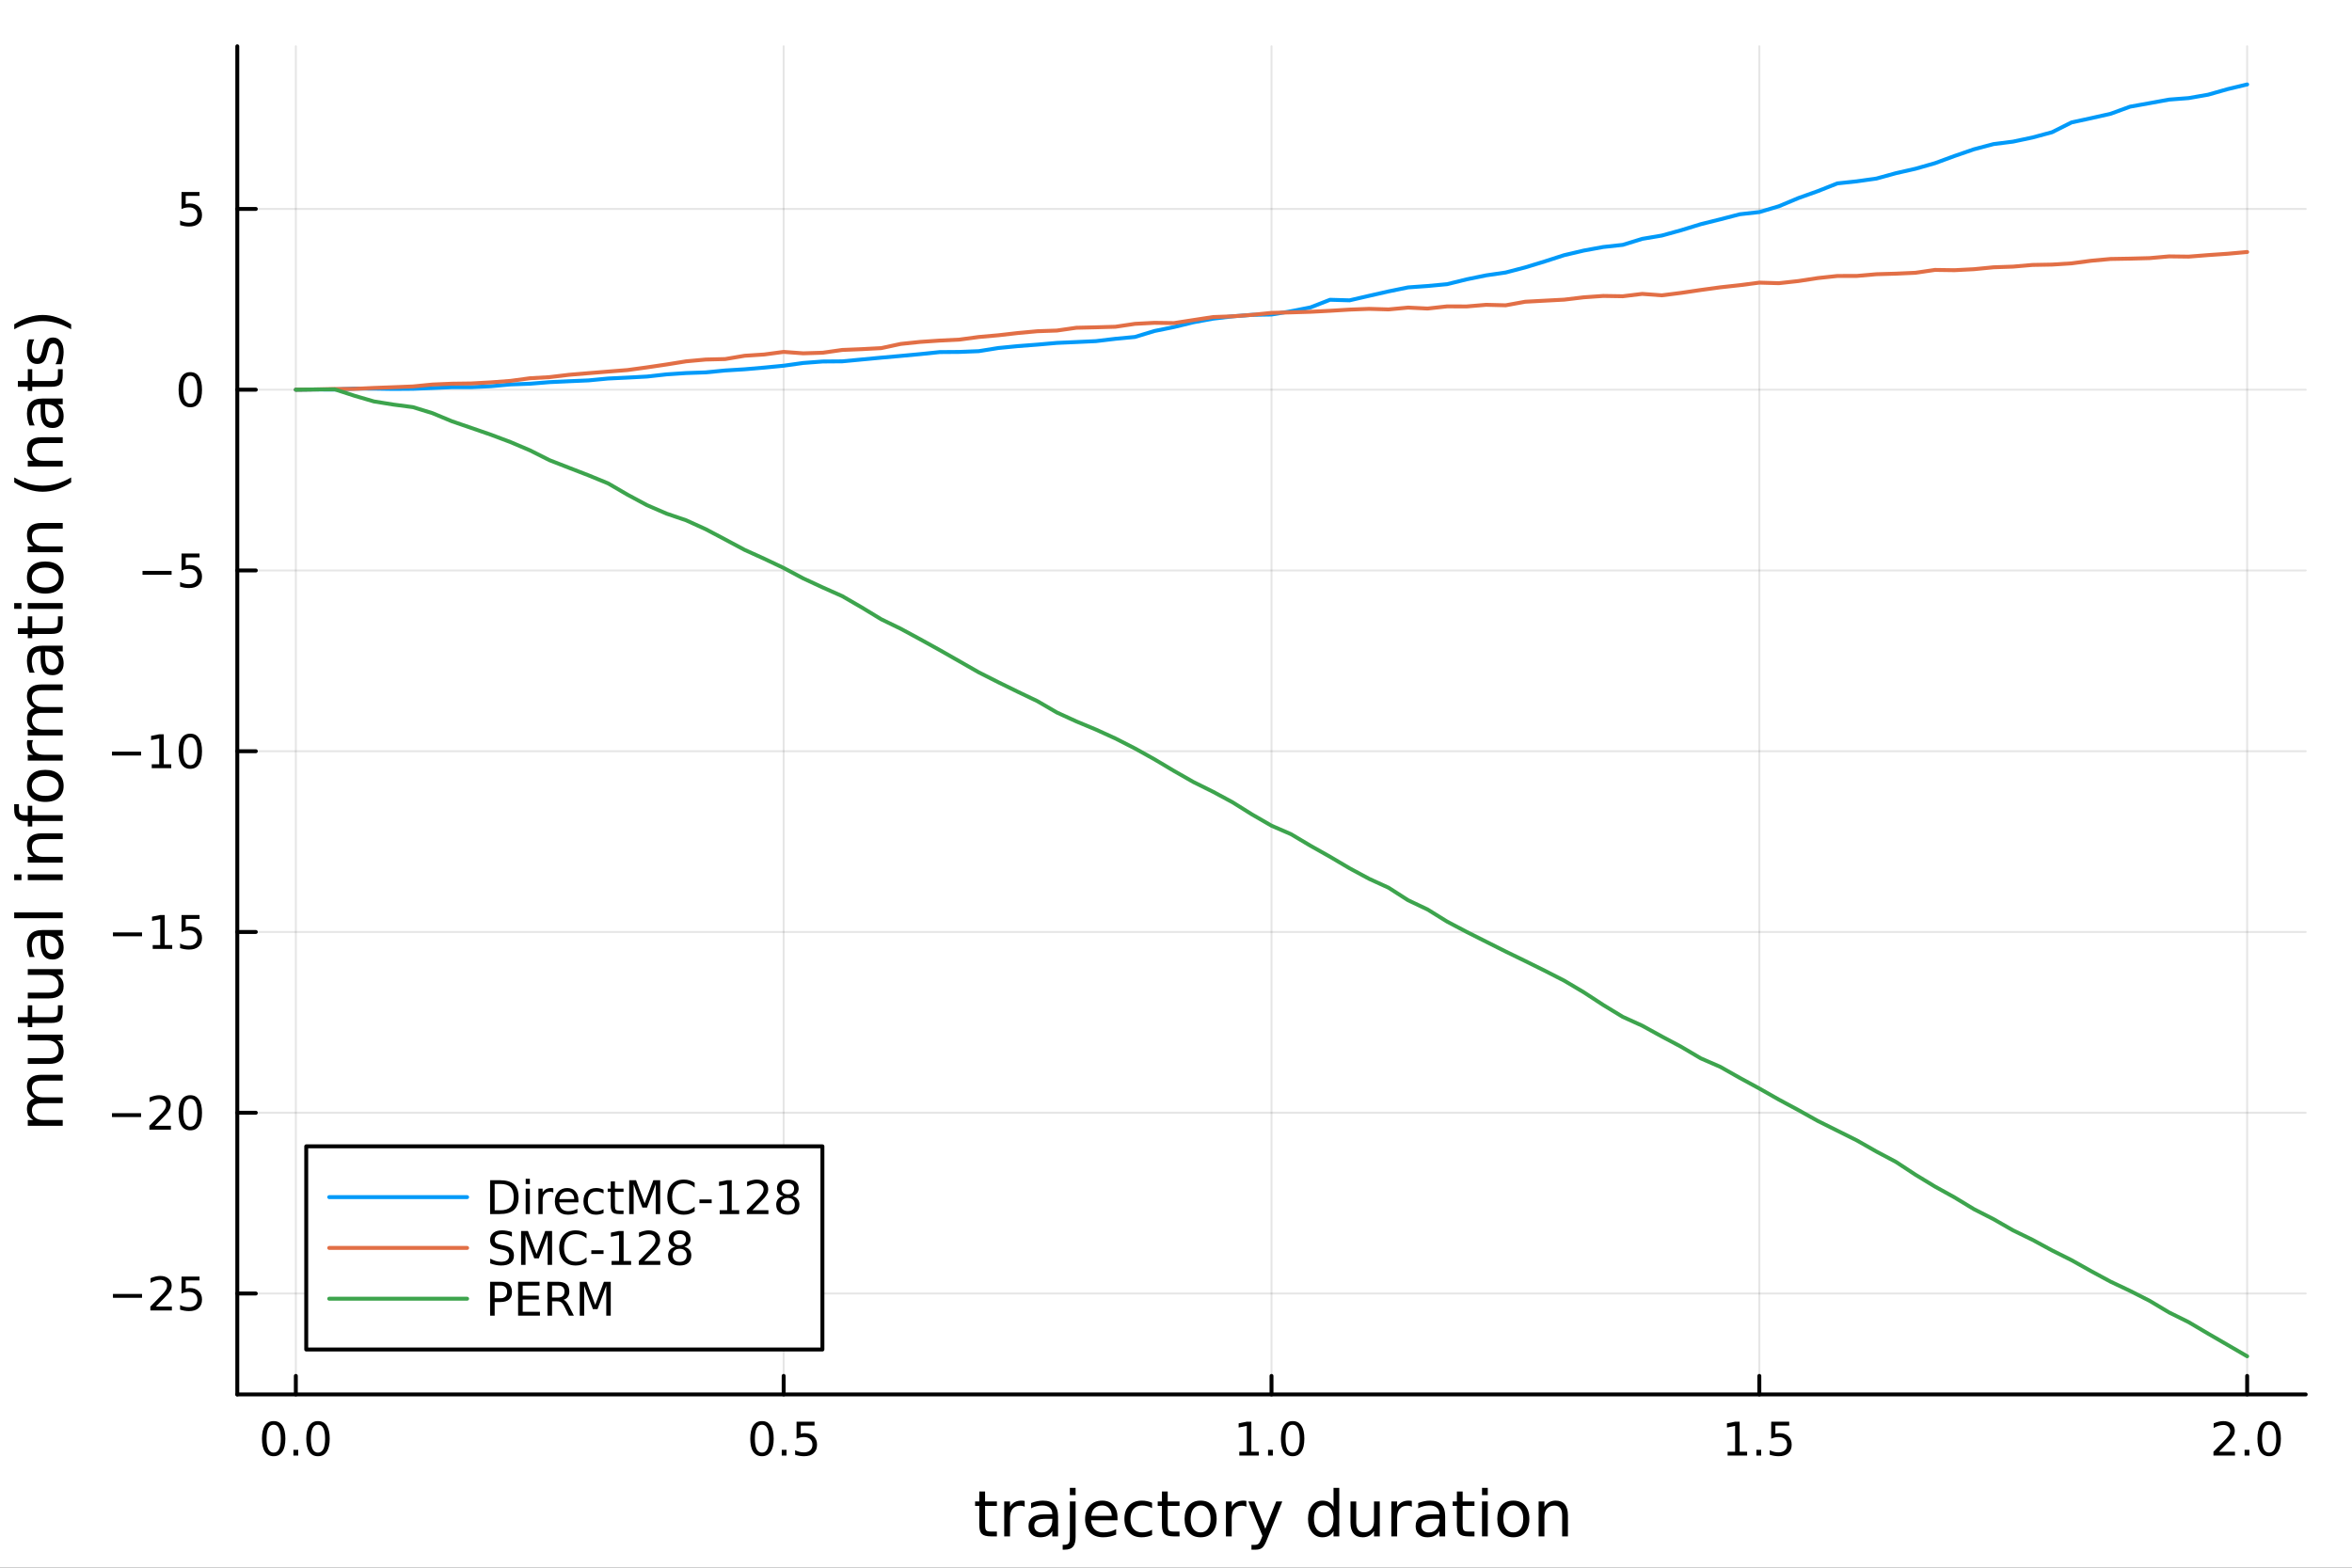 <?xml version="1.0" encoding="utf-8"?>
<svg xmlns="http://www.w3.org/2000/svg" xmlns:xlink="http://www.w3.org/1999/xlink" width="600" height="400" viewBox="0 0 2400 1600">
<rect x="0" y="0" width="2400" height="1600" fill="#333333" stroke="none"/>
<defs>
  <clipPath id="clip120">
    <rect x="0" y="0" width="2400" height="1600"/>
  </clipPath>
</defs>
<path clip-path="url(#clip120)" d="M0 1600 L2400 1600 L2400 0 L0 0  Z" fill="#ffffff" fill-rule="evenodd" fill-opacity="1"/>
<defs>
  <clipPath id="clip121">
    <rect x="480" y="0" width="1681" height="1600"/>
  </clipPath>
</defs>
<path clip-path="url(#clip120)" d="M242.135 1423.18 L2352.76 1423.18 L2352.76 47.244 L242.135 47.244  Z" fill="#ffffff" fill-rule="evenodd" fill-opacity="1"/>
<defs>
  <clipPath id="clip122">
    <rect x="242" y="47" width="2112" height="1377"/>
  </clipPath>
</defs>
<polyline clip-path="url(#clip122)" style="stroke:#000000; stroke-linecap:round; stroke-linejoin:round; stroke-width:2; stroke-opacity:0.1; fill:none" points="301.869,1423.18 301.869,47.244 "/>
<polyline clip-path="url(#clip122)" style="stroke:#000000; stroke-linecap:round; stroke-linejoin:round; stroke-width:2; stroke-opacity:0.1; fill:none" points="799.657,1423.18 799.657,47.244 "/>
<polyline clip-path="url(#clip122)" style="stroke:#000000; stroke-linecap:round; stroke-linejoin:round; stroke-width:2; stroke-opacity:0.1; fill:none" points="1297.45,1423.18 1297.45,47.244 "/>
<polyline clip-path="url(#clip122)" style="stroke:#000000; stroke-linecap:round; stroke-linejoin:round; stroke-width:2; stroke-opacity:0.1; fill:none" points="1795.23,1423.18 1795.23,47.244 "/>
<polyline clip-path="url(#clip122)" style="stroke:#000000; stroke-linecap:round; stroke-linejoin:round; stroke-width:2; stroke-opacity:0.1; fill:none" points="2293.02,1423.18 2293.02,47.244 "/>
<polyline clip-path="url(#clip120)" style="stroke:#000000; stroke-linecap:round; stroke-linejoin:round; stroke-width:4; stroke-opacity:1; fill:none" points="242.135,1423.18 2352.76,1423.18 "/>
<polyline clip-path="url(#clip120)" style="stroke:#000000; stroke-linecap:round; stroke-linejoin:round; stroke-width:4; stroke-opacity:1; fill:none" points="301.869,1423.18 301.869,1404.28 "/>
<polyline clip-path="url(#clip120)" style="stroke:#000000; stroke-linecap:round; stroke-linejoin:round; stroke-width:4; stroke-opacity:1; fill:none" points="799.657,1423.18 799.657,1404.28 "/>
<polyline clip-path="url(#clip120)" style="stroke:#000000; stroke-linecap:round; stroke-linejoin:round; stroke-width:4; stroke-opacity:1; fill:none" points="1297.45,1423.18 1297.45,1404.28 "/>
<polyline clip-path="url(#clip120)" style="stroke:#000000; stroke-linecap:round; stroke-linejoin:round; stroke-width:4; stroke-opacity:1; fill:none" points="1795.23,1423.18 1795.23,1404.28 "/>
<polyline clip-path="url(#clip120)" style="stroke:#000000; stroke-linecap:round; stroke-linejoin:round; stroke-width:4; stroke-opacity:1; fill:none" points="2293.02,1423.18 2293.02,1404.28 "/>
<path clip-path="url(#clip120)" d="M279.254 1454.1 Q275.643 1454.1 273.814 1457.66 Q272.008 1461.2 272.008 1468.33 Q272.008 1475.44 273.814 1479.01 Q275.643 1482.55 279.254 1482.55 Q282.888 1482.55 284.693 1479.01 Q286.522 1475.44 286.522 1468.33 Q286.522 1461.2 284.693 1457.66 Q282.888 1454.1 279.254 1454.1 M279.254 1450.39 Q285.064 1450.39 288.119 1455 Q291.198 1459.58 291.198 1468.33 Q291.198 1477.06 288.119 1481.67 Q285.064 1486.25 279.254 1486.25 Q273.443 1486.25 270.365 1481.67 Q267.309 1477.06 267.309 1468.33 Q267.309 1459.58 270.365 1455 Q273.443 1450.39 279.254 1450.39 Z" fill="#000000" fill-rule="nonzero" fill-opacity="1" /><path clip-path="url(#clip120)" d="M299.416 1479.7 L304.3 1479.7 L304.3 1485.58 L299.416 1485.58 L299.416 1479.7 Z" fill="#000000" fill-rule="nonzero" fill-opacity="1" /><path clip-path="url(#clip120)" d="M324.485 1454.1 Q320.874 1454.1 319.045 1457.66 Q317.24 1461.2 317.24 1468.33 Q317.24 1475.44 319.045 1479.01 Q320.874 1482.55 324.485 1482.55 Q328.119 1482.55 329.925 1479.01 Q331.753 1475.44 331.753 1468.33 Q331.753 1461.2 329.925 1457.66 Q328.119 1454.1 324.485 1454.1 M324.485 1450.39 Q330.295 1450.39 333.351 1455 Q336.429 1459.58 336.429 1468.33 Q336.429 1477.06 333.351 1481.67 Q330.295 1486.25 324.485 1486.25 Q318.675 1486.25 315.596 1481.67 Q312.54 1477.06 312.54 1468.33 Q312.54 1459.58 315.596 1455 Q318.675 1450.39 324.485 1450.39 Z" fill="#000000" fill-rule="nonzero" fill-opacity="1" /><path clip-path="url(#clip120)" d="M777.539 1454.1 Q773.928 1454.1 772.1 1457.66 Q770.294 1461.2 770.294 1468.33 Q770.294 1475.44 772.1 1479.01 Q773.928 1482.55 777.539 1482.55 Q781.174 1482.55 782.979 1479.01 Q784.808 1475.44 784.808 1468.33 Q784.808 1461.2 782.979 1457.66 Q781.174 1454.1 777.539 1454.1 M777.539 1450.39 Q783.349 1450.39 786.405 1455 Q789.484 1459.58 789.484 1468.33 Q789.484 1477.06 786.405 1481.67 Q783.349 1486.25 777.539 1486.25 Q771.729 1486.25 768.65 1481.67 Q765.595 1477.06 765.595 1468.33 Q765.595 1459.58 768.65 1455 Q771.729 1450.39 777.539 1450.39 Z" fill="#000000" fill-rule="nonzero" fill-opacity="1" /><path clip-path="url(#clip120)" d="M797.701 1479.7 L802.585 1479.7 L802.585 1485.58 L797.701 1485.58 L797.701 1479.7 Z" fill="#000000" fill-rule="nonzero" fill-opacity="1" /><path clip-path="url(#clip120)" d="M812.817 1451.02 L831.173 1451.02 L831.173 1454.96 L817.099 1454.96 L817.099 1463.43 Q818.118 1463.08 819.136 1462.92 Q820.155 1462.73 821.173 1462.73 Q826.96 1462.73 830.34 1465.9 Q833.72 1469.08 833.72 1474.49 Q833.72 1480.07 830.247 1483.17 Q826.775 1486.25 820.456 1486.25 Q818.28 1486.25 816.011 1485.88 Q813.766 1485.51 811.359 1484.77 L811.359 1480.07 Q813.442 1481.2 815.664 1481.76 Q817.886 1482.32 820.363 1482.32 Q824.368 1482.32 826.706 1480.21 Q829.044 1478.1 829.044 1474.49 Q829.044 1470.88 826.706 1468.77 Q824.368 1466.67 820.363 1466.67 Q818.488 1466.67 816.613 1467.08 Q814.761 1467.5 812.817 1468.38 L812.817 1451.02 Z" fill="#000000" fill-rule="nonzero" fill-opacity="1" /><path clip-path="url(#clip120)" d="M1264.6 1481.64 L1272.24 1481.64 L1272.24 1455.28 L1263.93 1456.95 L1263.93 1452.69 L1272.19 1451.02 L1276.87 1451.02 L1276.87 1481.64 L1284.51 1481.64 L1284.51 1485.58 L1264.6 1485.58 L1264.6 1481.64 Z" fill="#000000" fill-rule="nonzero" fill-opacity="1" /><path clip-path="url(#clip120)" d="M1293.95 1479.7 L1298.83 1479.7 L1298.83 1485.58 L1293.95 1485.58 L1293.95 1479.7 Z" fill="#000000" fill-rule="nonzero" fill-opacity="1" /><path clip-path="url(#clip120)" d="M1319.02 1454.1 Q1315.41 1454.1 1313.58 1457.66 Q1311.77 1461.2 1311.77 1468.33 Q1311.77 1475.44 1313.58 1479.01 Q1315.41 1482.55 1319.02 1482.55 Q1322.65 1482.55 1324.46 1479.01 Q1326.29 1475.44 1326.29 1468.33 Q1326.29 1461.2 1324.46 1457.66 Q1322.65 1454.1 1319.02 1454.1 M1319.02 1450.39 Q1324.83 1450.39 1327.88 1455 Q1330.96 1459.58 1330.96 1468.33 Q1330.96 1477.06 1327.88 1481.67 Q1324.83 1486.25 1319.02 1486.25 Q1313.21 1486.25 1310.13 1481.67 Q1307.07 1477.06 1307.07 1468.33 Q1307.07 1459.58 1310.13 1455 Q1313.21 1450.39 1319.02 1450.39 Z" fill="#000000" fill-rule="nonzero" fill-opacity="1" /><path clip-path="url(#clip120)" d="M1762.88 1481.64 L1770.52 1481.64 L1770.52 1455.28 L1762.21 1456.95 L1762.21 1452.69 L1770.48 1451.02 L1775.15 1451.02 L1775.15 1481.64 L1782.79 1481.64 L1782.79 1485.58 L1762.88 1485.58 L1762.88 1481.64 Z" fill="#000000" fill-rule="nonzero" fill-opacity="1" /><path clip-path="url(#clip120)" d="M1792.24 1479.7 L1797.12 1479.7 L1797.12 1485.58 L1792.24 1485.58 L1792.24 1479.7 Z" fill="#000000" fill-rule="nonzero" fill-opacity="1" /><path clip-path="url(#clip120)" d="M1807.35 1451.02 L1825.71 1451.02 L1825.71 1454.96 L1811.63 1454.96 L1811.63 1463.43 Q1812.65 1463.08 1813.67 1462.92 Q1814.69 1462.73 1815.71 1462.73 Q1821.49 1462.73 1824.87 1465.9 Q1828.25 1469.08 1828.25 1474.49 Q1828.25 1480.07 1824.78 1483.17 Q1821.31 1486.25 1814.99 1486.25 Q1812.81 1486.25 1810.55 1485.88 Q1808.3 1485.51 1805.89 1484.77 L1805.89 1480.07 Q1807.98 1481.2 1810.2 1481.76 Q1812.42 1482.32 1814.9 1482.32 Q1818.9 1482.32 1821.24 1480.21 Q1823.58 1478.1 1823.58 1474.49 Q1823.58 1470.88 1821.24 1468.77 Q1818.9 1466.67 1814.9 1466.67 Q1813.02 1466.67 1811.15 1467.08 Q1809.3 1467.5 1807.35 1468.38 L1807.35 1451.02 Z" fill="#000000" fill-rule="nonzero" fill-opacity="1" /><path clip-path="url(#clip120)" d="M2264.26 1481.64 L2280.58 1481.64 L2280.58 1485.58 L2258.63 1485.58 L2258.63 1481.64 Q2261.3 1478.89 2265.88 1474.26 Q2270.49 1469.61 2271.67 1468.27 Q2273.91 1465.74 2274.79 1464.01 Q2275.7 1462.25 2275.7 1460.56 Q2275.7 1457.8 2273.75 1456.07 Q2271.83 1454.33 2268.73 1454.33 Q2266.53 1454.33 2264.07 1455.09 Q2261.64 1455.86 2258.87 1457.41 L2258.87 1452.69 Q2261.69 1451.55 2264.14 1450.97 Q2266.6 1450.39 2268.63 1450.39 Q2274.01 1450.39 2277.2 1453.08 Q2280.39 1455.77 2280.39 1460.26 Q2280.39 1462.39 2279.58 1464.31 Q2278.8 1466.2 2276.69 1468.8 Q2276.11 1469.47 2273.01 1472.69 Q2269.91 1475.88 2264.26 1481.64 Z" fill="#000000" fill-rule="nonzero" fill-opacity="1" /><path clip-path="url(#clip120)" d="M2290.39 1479.7 L2295.28 1479.7 L2295.28 1485.58 L2290.39 1485.58 L2290.39 1479.7 Z" fill="#000000" fill-rule="nonzero" fill-opacity="1" /><path clip-path="url(#clip120)" d="M2315.46 1454.1 Q2311.85 1454.1 2310.02 1457.66 Q2308.22 1461.2 2308.22 1468.33 Q2308.22 1475.44 2310.02 1479.01 Q2311.85 1482.55 2315.46 1482.55 Q2319.1 1482.55 2320.9 1479.01 Q2322.73 1475.44 2322.73 1468.33 Q2322.73 1461.2 2320.9 1457.66 Q2319.1 1454.1 2315.46 1454.1 M2315.46 1450.39 Q2321.27 1450.39 2324.33 1455 Q2327.41 1459.58 2327.41 1468.33 Q2327.41 1477.06 2324.33 1481.67 Q2321.27 1486.25 2315.46 1486.25 Q2309.65 1486.25 2306.57 1481.67 Q2303.52 1477.06 2303.52 1468.33 Q2303.52 1459.58 2306.57 1455 Q2309.65 1450.39 2315.46 1450.39 Z" fill="#000000" fill-rule="nonzero" fill-opacity="1" /><path clip-path="url(#clip120)" d="M1005.18 1522.27 L1005.18 1532.4 L1017.24 1532.4 L1017.24 1536.95 L1005.18 1536.95 L1005.18 1556.3 Q1005.18 1560.66 1006.36 1561.9 Q1007.57 1563.14 1011.23 1563.14 L1017.24 1563.14 L1017.24 1568.04 L1011.23 1568.04 Q1004.45 1568.04 1001.87 1565.53 Q999.292 1562.98 999.292 1556.3 L999.292 1536.95 L994.995 1536.95 L994.995 1532.4 L999.292 1532.4 L999.292 1522.27 L1005.18 1522.27 Z" fill="#000000" fill-rule="nonzero" fill-opacity="1" /><path clip-path="url(#clip120)" d="M1045.6 1537.87 Q1044.62 1537.3 1043.44 1537.04 Q1042.29 1536.76 1040.89 1536.76 Q1035.93 1536.76 1033.25 1540 Q1030.61 1543.22 1030.61 1549.27 L1030.61 1568.04 L1024.72 1568.04 L1024.72 1532.4 L1030.61 1532.4 L1030.61 1537.93 Q1032.46 1534.69 1035.42 1533.13 Q1038.38 1531.54 1042.61 1531.54 Q1043.21 1531.54 1043.95 1531.63 Q1044.68 1531.7 1045.57 1531.85 L1045.6 1537.87 Z" fill="#000000" fill-rule="nonzero" fill-opacity="1" /><path clip-path="url(#clip120)" d="M1067.95 1550.12 Q1060.85 1550.12 1058.11 1551.75 Q1055.37 1553.37 1055.37 1557.29 Q1055.37 1560.4 1057.41 1562.25 Q1059.48 1564.07 1063.01 1564.07 Q1067.88 1564.07 1070.81 1560.63 Q1073.77 1557.16 1073.77 1551.43 L1073.77 1550.12 L1067.95 1550.12 M1079.63 1547.71 L1079.63 1568.04 L1073.77 1568.04 L1073.77 1562.63 Q1071.77 1565.88 1068.77 1567.44 Q1065.78 1568.97 1061.45 1568.97 Q1055.98 1568.97 1052.73 1565.91 Q1049.52 1562.82 1049.52 1557.67 Q1049.52 1551.65 1053.53 1548.6 Q1057.57 1545.54 1065.56 1545.54 L1073.77 1545.54 L1073.77 1544.97 Q1073.77 1540.93 1071.1 1538.73 Q1068.45 1536.5 1063.65 1536.5 Q1060.59 1536.5 1057.7 1537.23 Q1054.8 1537.97 1052.13 1539.43 L1052.13 1534.02 Q1055.34 1532.78 1058.37 1532.17 Q1061.39 1531.54 1064.25 1531.54 Q1071.99 1531.54 1075.81 1535.55 Q1079.63 1539.56 1079.63 1547.71 Z" fill="#000000" fill-rule="nonzero" fill-opacity="1" /><path clip-path="url(#clip120)" d="M1091.69 1532.4 L1097.55 1532.4 L1097.55 1568.68 Q1097.55 1575.49 1094.94 1578.55 Q1092.36 1581.6 1086.6 1581.6 L1084.37 1581.6 L1084.37 1576.64 L1085.93 1576.64 Q1089.27 1576.64 1090.48 1575.08 Q1091.69 1573.55 1091.69 1568.68 L1091.69 1532.4 M1091.69 1518.52 L1097.55 1518.52 L1097.55 1525.93 L1091.69 1525.93 L1091.69 1518.52 Z" fill="#000000" fill-rule="nonzero" fill-opacity="1" /><path clip-path="url(#clip120)" d="M1140.29 1548.76 L1140.29 1551.62 L1113.36 1551.62 Q1113.75 1557.67 1116.99 1560.85 Q1120.27 1564 1126.1 1564 Q1129.47 1564 1132.62 1563.17 Q1135.8 1562.35 1138.92 1560.69 L1138.92 1566.23 Q1135.77 1567.57 1132.46 1568.27 Q1129.15 1568.97 1125.75 1568.97 Q1117.22 1568.97 1112.22 1564 Q1107.25 1559.04 1107.25 1550.57 Q1107.25 1541.82 1111.96 1536.69 Q1116.71 1531.54 1124.73 1531.54 Q1131.92 1531.54 1136.09 1536.18 Q1140.29 1540.8 1140.29 1548.76 M1134.44 1547.04 Q1134.37 1542.23 1131.73 1539.37 Q1129.12 1536.5 1124.79 1536.5 Q1119.89 1536.5 1116.93 1539.27 Q1114 1542.04 1113.56 1547.07 L1134.44 1547.04 Z" fill="#000000" fill-rule="nonzero" fill-opacity="1" /><path clip-path="url(#clip120)" d="M1175.56 1533.76 L1175.56 1539.24 Q1173.08 1537.87 1170.56 1537.2 Q1168.08 1536.5 1165.53 1536.5 Q1159.83 1536.5 1156.68 1540.13 Q1153.53 1543.73 1153.53 1550.25 Q1153.53 1556.78 1156.68 1560.4 Q1159.83 1564 1165.53 1564 Q1168.08 1564 1170.56 1563.33 Q1173.08 1562.63 1175.56 1561.26 L1175.56 1566.68 Q1173.11 1567.82 1170.47 1568.39 Q1167.86 1568.97 1164.9 1568.97 Q1156.84 1568.97 1152.1 1563.91 Q1147.36 1558.85 1147.36 1550.25 Q1147.36 1541.53 1152.13 1536.53 Q1156.94 1531.54 1165.28 1531.54 Q1167.98 1531.54 1170.56 1532.11 Q1173.14 1532.65 1175.56 1533.76 Z" fill="#000000" fill-rule="nonzero" fill-opacity="1" /><path clip-path="url(#clip120)" d="M1191.54 1522.27 L1191.54 1532.4 L1203.6 1532.4 L1203.6 1536.95 L1191.54 1536.95 L1191.54 1556.3 Q1191.54 1560.66 1192.71 1561.9 Q1193.92 1563.14 1197.58 1563.14 L1203.6 1563.14 L1203.6 1568.04 L1197.58 1568.04 Q1190.8 1568.04 1188.23 1565.53 Q1185.65 1562.98 1185.65 1556.3 L1185.65 1536.95 L1181.35 1536.95 L1181.35 1532.4 L1185.65 1532.4 L1185.65 1522.27 L1191.54 1522.27 Z" fill="#000000" fill-rule="nonzero" fill-opacity="1" /><path clip-path="url(#clip120)" d="M1225.11 1536.5 Q1220.4 1536.5 1217.67 1540.19 Q1214.93 1543.85 1214.93 1550.25 Q1214.93 1556.65 1217.64 1560.34 Q1220.37 1564 1225.11 1564 Q1229.79 1564 1232.53 1560.31 Q1235.27 1556.62 1235.27 1550.25 Q1235.27 1543.92 1232.53 1540.23 Q1229.79 1536.5 1225.11 1536.5 M1225.11 1531.54 Q1232.75 1531.54 1237.11 1536.5 Q1241.47 1541.47 1241.47 1550.25 Q1241.47 1559 1237.11 1564 Q1232.75 1568.97 1225.11 1568.97 Q1217.44 1568.97 1213.08 1564 Q1208.76 1559 1208.76 1550.25 Q1208.76 1541.47 1213.08 1536.5 Q1217.44 1531.54 1225.11 1531.54 Z" fill="#000000" fill-rule="nonzero" fill-opacity="1" /><path clip-path="url(#clip120)" d="M1271.84 1537.87 Q1270.85 1537.3 1269.67 1537.04 Q1268.53 1536.76 1267.13 1536.76 Q1262.16 1536.76 1259.49 1540 Q1256.85 1543.22 1256.85 1549.27 L1256.85 1568.04 L1250.96 1568.04 L1250.96 1532.4 L1256.85 1532.4 L1256.85 1537.93 Q1258.69 1534.69 1261.65 1533.13 Q1264.61 1531.54 1268.85 1531.54 Q1269.45 1531.54 1270.18 1531.63 Q1270.92 1531.7 1271.81 1531.85 L1271.84 1537.87 Z" fill="#000000" fill-rule="nonzero" fill-opacity="1" /><path clip-path="url(#clip120)" d="M1292.81 1571.35 Q1290.33 1577.72 1287.98 1579.66 Q1285.62 1581.6 1281.67 1581.6 L1277 1581.6 L1277 1576.7 L1280.43 1576.7 Q1282.85 1576.7 1284.19 1575.56 Q1285.53 1574.41 1287.15 1570.14 L1288.2 1567.47 L1273.78 1532.4 L1279.99 1532.4 L1291.13 1560.28 L1302.27 1532.4 L1308.47 1532.4 L1292.81 1571.35 Z" fill="#000000" fill-rule="nonzero" fill-opacity="1" /><path clip-path="url(#clip120)" d="M1360.74 1537.81 L1360.74 1518.52 L1366.59 1518.52 L1366.59 1568.04 L1360.74 1568.04 L1360.74 1562.7 Q1358.89 1565.88 1356.06 1567.44 Q1353.26 1568.97 1349.31 1568.97 Q1342.85 1568.97 1338.77 1563.81 Q1334.73 1558.65 1334.73 1550.25 Q1334.73 1541.85 1338.77 1536.69 Q1342.85 1531.54 1349.31 1531.54 Q1353.26 1531.54 1356.06 1533.1 Q1358.89 1534.62 1360.74 1537.81 M1340.78 1550.25 Q1340.78 1556.71 1343.42 1560.4 Q1346.1 1564.07 1350.74 1564.07 Q1355.39 1564.07 1358.06 1560.4 Q1360.74 1556.71 1360.74 1550.25 Q1360.74 1543.79 1358.06 1540.13 Q1355.39 1536.44 1350.74 1536.44 Q1346.1 1536.44 1343.42 1540.13 Q1340.78 1543.79 1340.78 1550.25 Z" fill="#000000" fill-rule="nonzero" fill-opacity="1" /><path clip-path="url(#clip120)" d="M1378.05 1553.98 L1378.05 1532.4 L1383.91 1532.4 L1383.91 1553.75 Q1383.91 1558.81 1385.88 1561.36 Q1387.85 1563.87 1391.8 1563.87 Q1396.54 1563.87 1399.28 1560.85 Q1402.05 1557.83 1402.05 1552.61 L1402.05 1532.4 L1407.91 1532.4 L1407.91 1568.04 L1402.05 1568.04 L1402.05 1562.57 Q1399.92 1565.82 1397.08 1567.41 Q1394.28 1568.97 1390.56 1568.97 Q1384.42 1568.97 1381.23 1565.15 Q1378.05 1561.33 1378.05 1553.98 M1392.79 1531.54 L1392.79 1531.54 Z" fill="#000000" fill-rule="nonzero" fill-opacity="1" /><path clip-path="url(#clip120)" d="M1440.63 1537.87 Q1439.64 1537.3 1438.46 1537.04 Q1437.32 1536.76 1435.92 1536.76 Q1430.95 1536.76 1428.28 1540 Q1425.63 1543.22 1425.63 1549.27 L1425.63 1568.04 L1419.75 1568.04 L1419.75 1532.4 L1425.63 1532.4 L1425.63 1537.93 Q1427.48 1534.69 1430.44 1533.13 Q1433.4 1531.54 1437.63 1531.54 Q1438.24 1531.54 1438.97 1531.63 Q1439.7 1531.7 1440.59 1531.85 L1440.63 1537.87 Z" fill="#000000" fill-rule="nonzero" fill-opacity="1" /><path clip-path="url(#clip120)" d="M1462.97 1550.12 Q1455.87 1550.12 1453.13 1551.75 Q1450.4 1553.37 1450.4 1557.29 Q1450.4 1560.4 1452.43 1562.25 Q1454.5 1564.07 1458.04 1564.07 Q1462.91 1564.07 1465.83 1560.63 Q1468.79 1557.16 1468.79 1551.43 L1468.79 1550.12 L1462.97 1550.12 M1474.65 1547.71 L1474.65 1568.04 L1468.79 1568.04 L1468.79 1562.63 Q1466.79 1565.88 1463.8 1567.44 Q1460.81 1568.97 1456.48 1568.97 Q1451 1568.97 1447.76 1565.91 Q1444.54 1562.82 1444.54 1557.67 Q1444.54 1551.65 1448.55 1548.6 Q1452.59 1545.54 1460.58 1545.54 L1468.79 1545.54 L1468.79 1544.97 Q1468.79 1540.93 1466.12 1538.73 Q1463.48 1536.5 1458.67 1536.5 Q1455.62 1536.5 1452.72 1537.23 Q1449.82 1537.97 1447.15 1539.43 L1447.15 1534.02 Q1450.37 1532.78 1453.39 1532.17 Q1456.41 1531.54 1459.28 1531.54 Q1467.01 1531.54 1470.83 1535.55 Q1474.65 1539.56 1474.65 1547.71 Z" fill="#000000" fill-rule="nonzero" fill-opacity="1" /><path clip-path="url(#clip120)" d="M1492.51 1522.27 L1492.51 1532.4 L1504.57 1532.4 L1504.57 1536.95 L1492.51 1536.95 L1492.51 1556.3 Q1492.51 1560.66 1493.68 1561.9 Q1494.89 1563.14 1498.55 1563.14 L1504.57 1563.14 L1504.57 1568.04 L1498.55 1568.04 Q1491.77 1568.04 1489.2 1565.53 Q1486.62 1562.98 1486.62 1556.3 L1486.62 1536.95 L1482.32 1536.95 L1482.32 1532.4 L1486.62 1532.4 L1486.62 1522.27 L1492.51 1522.27 Z" fill="#000000" fill-rule="nonzero" fill-opacity="1" /><path clip-path="url(#clip120)" d="M1512.27 1532.4 L1518.13 1532.4 L1518.13 1568.04 L1512.27 1568.04 L1512.27 1532.4 M1512.27 1518.52 L1518.13 1518.52 L1518.13 1525.93 L1512.27 1525.93 L1512.27 1518.52 Z" fill="#000000" fill-rule="nonzero" fill-opacity="1" /><path clip-path="url(#clip120)" d="M1544.2 1536.5 Q1539.49 1536.5 1536.75 1540.19 Q1534.01 1543.85 1534.01 1550.25 Q1534.01 1556.65 1536.72 1560.34 Q1539.45 1564 1544.2 1564 Q1548.87 1564 1551.61 1560.31 Q1554.35 1556.62 1554.35 1550.25 Q1554.35 1543.92 1551.61 1540.23 Q1548.87 1536.5 1544.2 1536.5 M1544.2 1531.54 Q1551.83 1531.54 1556.2 1536.5 Q1560.56 1541.47 1560.56 1550.25 Q1560.56 1559 1556.2 1564 Q1551.83 1568.97 1544.2 1568.97 Q1536.53 1568.97 1532.16 1564 Q1527.84 1559 1527.84 1550.25 Q1527.84 1541.47 1532.16 1536.5 Q1536.53 1531.54 1544.2 1531.54 Z" fill="#000000" fill-rule="nonzero" fill-opacity="1" /><path clip-path="url(#clip120)" d="M1599.9 1546.53 L1599.9 1568.04 L1594.04 1568.04 L1594.04 1546.72 Q1594.04 1541.66 1592.07 1539.14 Q1590.09 1536.63 1586.15 1536.63 Q1581.4 1536.63 1578.67 1539.65 Q1575.93 1542.68 1575.93 1547.9 L1575.93 1568.04 L1570.04 1568.04 L1570.04 1532.4 L1575.93 1532.4 L1575.93 1537.93 Q1578.03 1534.72 1580.86 1533.13 Q1583.73 1531.54 1587.45 1531.54 Q1593.59 1531.54 1596.74 1535.36 Q1599.9 1539.14 1599.9 1546.53 Z" fill="#000000" fill-rule="nonzero" fill-opacity="1" /><polyline clip-path="url(#clip122)" style="stroke:#000000; stroke-linecap:round; stroke-linejoin:round; stroke-width:2; stroke-opacity:0.1; fill:none" points="242.135,1320.17 2352.76,1320.17 "/>
<polyline clip-path="url(#clip122)" style="stroke:#000000; stroke-linecap:round; stroke-linejoin:round; stroke-width:2; stroke-opacity:0.1; fill:none" points="242.135,1135.68 2352.76,1135.68 "/>
<polyline clip-path="url(#clip122)" style="stroke:#000000; stroke-linecap:round; stroke-linejoin:round; stroke-width:2; stroke-opacity:0.1; fill:none" points="242.135,951.193 2352.76,951.193 "/>
<polyline clip-path="url(#clip122)" style="stroke:#000000; stroke-linecap:round; stroke-linejoin:round; stroke-width:2; stroke-opacity:0.1; fill:none" points="242.135,766.707 2352.76,766.707 "/>
<polyline clip-path="url(#clip122)" style="stroke:#000000; stroke-linecap:round; stroke-linejoin:round; stroke-width:2; stroke-opacity:0.1; fill:none" points="242.135,582.22 2352.76,582.22 "/>
<polyline clip-path="url(#clip122)" style="stroke:#000000; stroke-linecap:round; stroke-linejoin:round; stroke-width:2; stroke-opacity:0.1; fill:none" points="242.135,397.733 2352.76,397.733 "/>
<polyline clip-path="url(#clip122)" style="stroke:#000000; stroke-linecap:round; stroke-linejoin:round; stroke-width:2; stroke-opacity:0.1; fill:none" points="242.135,213.246 2352.76,213.246 "/>
<polyline clip-path="url(#clip120)" style="stroke:#000000; stroke-linecap:round; stroke-linejoin:round; stroke-width:4; stroke-opacity:1; fill:none" points="242.135,1423.18 242.135,47.244 "/>
<polyline clip-path="url(#clip120)" style="stroke:#000000; stroke-linecap:round; stroke-linejoin:round; stroke-width:4; stroke-opacity:1; fill:none" points="242.135,1320.17 261.032,1320.17 "/>
<polyline clip-path="url(#clip120)" style="stroke:#000000; stroke-linecap:round; stroke-linejoin:round; stroke-width:4; stroke-opacity:1; fill:none" points="242.135,1135.68 261.032,1135.68 "/>
<polyline clip-path="url(#clip120)" style="stroke:#000000; stroke-linecap:round; stroke-linejoin:round; stroke-width:4; stroke-opacity:1; fill:none" points="242.135,951.193 261.032,951.193 "/>
<polyline clip-path="url(#clip120)" style="stroke:#000000; stroke-linecap:round; stroke-linejoin:round; stroke-width:4; stroke-opacity:1; fill:none" points="242.135,766.707 261.032,766.707 "/>
<polyline clip-path="url(#clip120)" style="stroke:#000000; stroke-linecap:round; stroke-linejoin:round; stroke-width:4; stroke-opacity:1; fill:none" points="242.135,582.22 261.032,582.22 "/>
<polyline clip-path="url(#clip120)" style="stroke:#000000; stroke-linecap:round; stroke-linejoin:round; stroke-width:4; stroke-opacity:1; fill:none" points="242.135,397.733 261.032,397.733 "/>
<polyline clip-path="url(#clip120)" style="stroke:#000000; stroke-linecap:round; stroke-linejoin:round; stroke-width:4; stroke-opacity:1; fill:none" points="242.135,213.246 261.032,213.246 "/>
<path clip-path="url(#clip120)" d="M115.256 1320.62 L144.931 1320.62 L144.931 1324.55 L115.256 1324.55 L115.256 1320.62 Z" fill="#000000" fill-rule="nonzero" fill-opacity="1" /><path clip-path="url(#clip120)" d="M159.052 1333.51 L175.371 1333.51 L175.371 1337.45 L153.427 1337.45 L153.427 1333.51 Q156.089 1330.76 160.672 1326.13 Q165.278 1321.47 166.459 1320.13 Q168.704 1317.61 169.584 1315.87 Q170.487 1314.11 170.487 1312.42 Q170.487 1309.67 168.542 1307.93 Q166.621 1306.2 163.519 1306.2 Q161.32 1306.2 158.866 1306.96 Q156.436 1307.72 153.658 1309.28 L153.658 1304.55 Q156.482 1303.42 158.936 1302.84 Q161.39 1302.26 163.427 1302.26 Q168.797 1302.26 171.991 1304.95 Q175.186 1307.63 175.186 1312.12 Q175.186 1314.25 174.376 1316.17 Q173.589 1318.07 171.482 1320.66 Q170.903 1321.34 167.802 1324.55 Q164.7 1327.75 159.052 1333.51 Z" fill="#000000" fill-rule="nonzero" fill-opacity="1" /><path clip-path="url(#clip120)" d="M185.232 1302.89 L203.588 1302.89 L203.588 1306.82 L189.514 1306.82 L189.514 1315.29 Q190.533 1314.95 191.551 1314.78 Q192.57 1314.6 193.588 1314.6 Q199.375 1314.6 202.755 1317.77 Q206.135 1320.94 206.135 1326.36 Q206.135 1331.94 202.662 1335.04 Q199.19 1338.12 192.871 1338.12 Q190.695 1338.12 188.426 1337.75 Q186.181 1337.38 183.774 1336.64 L183.774 1331.94 Q185.857 1333.07 188.079 1333.63 Q190.301 1334.18 192.778 1334.18 Q196.783 1334.18 199.121 1332.08 Q201.459 1329.97 201.459 1326.36 Q201.459 1322.75 199.121 1320.64 Q196.783 1318.53 192.778 1318.53 Q190.903 1318.53 189.028 1318.95 Q187.176 1319.37 185.232 1320.25 L185.232 1302.89 Z" fill="#000000" fill-rule="nonzero" fill-opacity="1" /><path clip-path="url(#clip120)" d="M114.26 1136.13 L143.936 1136.13 L143.936 1140.07 L114.26 1140.07 L114.26 1136.13 Z" fill="#000000" fill-rule="nonzero" fill-opacity="1" /><path clip-path="url(#clip120)" d="M158.056 1149.02 L174.376 1149.02 L174.376 1152.96 L152.431 1152.96 L152.431 1149.02 Q155.093 1146.27 159.677 1141.64 Q164.283 1136.99 165.464 1135.65 Q167.709 1133.12 168.589 1131.39 Q169.491 1129.63 169.491 1127.94 Q169.491 1125.18 167.547 1123.45 Q165.626 1121.71 162.524 1121.71 Q160.325 1121.71 157.871 1122.47 Q155.44 1123.24 152.663 1124.79 L152.663 1120.07 Q155.487 1118.93 157.94 1118.35 Q160.394 1117.78 162.431 1117.78 Q167.802 1117.78 170.996 1120.46 Q174.19 1123.15 174.19 1127.64 Q174.19 1129.77 173.38 1131.69 Q172.593 1133.59 170.487 1136.18 Q169.908 1136.85 166.806 1140.07 Q163.704 1143.26 158.056 1149.02 Z" fill="#000000" fill-rule="nonzero" fill-opacity="1" /><path clip-path="url(#clip120)" d="M194.19 1121.48 Q190.579 1121.48 188.75 1125.04 Q186.945 1128.59 186.945 1135.71 Q186.945 1142.82 188.75 1146.39 Q190.579 1149.93 194.19 1149.93 Q197.825 1149.93 199.63 1146.39 Q201.459 1142.82 201.459 1135.71 Q201.459 1128.59 199.63 1125.04 Q197.825 1121.48 194.19 1121.48 M194.19 1117.78 Q200 1117.78 203.056 1122.38 Q206.135 1126.96 206.135 1135.71 Q206.135 1144.44 203.056 1149.05 Q200 1153.63 194.19 1153.63 Q188.38 1153.63 185.301 1149.05 Q182.246 1144.44 182.246 1135.71 Q182.246 1126.96 185.301 1122.38 Q188.38 1117.78 194.19 1117.78 Z" fill="#000000" fill-rule="nonzero" fill-opacity="1" /><path clip-path="url(#clip120)" d="M115.256 951.645 L144.931 951.645 L144.931 955.58 L115.256 955.58 L115.256 951.645 Z" fill="#000000" fill-rule="nonzero" fill-opacity="1" /><path clip-path="url(#clip120)" d="M155.834 964.538 L163.473 964.538 L163.473 938.173 L155.163 939.839 L155.163 935.58 L163.427 933.913 L168.102 933.913 L168.102 964.538 L175.741 964.538 L175.741 968.473 L155.834 968.473 L155.834 964.538 Z" fill="#000000" fill-rule="nonzero" fill-opacity="1" /><path clip-path="url(#clip120)" d="M185.232 933.913 L203.588 933.913 L203.588 937.848 L189.514 937.848 L189.514 946.321 Q190.533 945.973 191.551 945.811 Q192.57 945.626 193.588 945.626 Q199.375 945.626 202.755 948.798 Q206.135 951.969 206.135 957.385 Q206.135 962.964 202.662 966.066 Q199.19 969.145 192.871 969.145 Q190.695 969.145 188.426 968.774 Q186.181 968.404 183.774 967.663 L183.774 962.964 Q185.857 964.098 188.079 964.654 Q190.301 965.209 192.778 965.209 Q196.783 965.209 199.121 963.103 Q201.459 960.997 201.459 957.385 Q201.459 953.774 199.121 951.668 Q196.783 949.561 192.778 949.561 Q190.903 949.561 189.028 949.978 Q187.176 950.395 185.232 951.274 L185.232 933.913 Z" fill="#000000" fill-rule="nonzero" fill-opacity="1" /><path clip-path="url(#clip120)" d="M114.26 767.158 L143.936 767.158 L143.936 771.093 L114.26 771.093 L114.26 767.158 Z" fill="#000000" fill-rule="nonzero" fill-opacity="1" /><path clip-path="url(#clip120)" d="M154.839 780.051 L162.477 780.051 L162.477 753.686 L154.167 755.353 L154.167 751.093 L162.431 749.427 L167.107 749.427 L167.107 780.051 L174.746 780.051 L174.746 783.987 L154.839 783.987 L154.839 780.051 Z" fill="#000000" fill-rule="nonzero" fill-opacity="1" /><path clip-path="url(#clip120)" d="M194.19 752.505 Q190.579 752.505 188.75 756.07 Q186.945 759.612 186.945 766.741 Q186.945 773.848 188.75 777.413 Q190.579 780.954 194.19 780.954 Q197.825 780.954 199.63 777.413 Q201.459 773.848 201.459 766.741 Q201.459 759.612 199.63 756.07 Q197.825 752.505 194.19 752.505 M194.19 748.802 Q200 748.802 203.056 753.408 Q206.135 757.991 206.135 766.741 Q206.135 775.468 203.056 780.075 Q200 784.658 194.19 784.658 Q188.38 784.658 185.301 780.075 Q182.246 775.468 182.246 766.741 Q182.246 757.991 185.301 753.408 Q188.38 748.802 194.19 748.802 Z" fill="#000000" fill-rule="nonzero" fill-opacity="1" /><path clip-path="url(#clip120)" d="M145.417 582.671 L175.093 582.671 L175.093 586.606 L145.417 586.606 L145.417 582.671 Z" fill="#000000" fill-rule="nonzero" fill-opacity="1" /><path clip-path="url(#clip120)" d="M185.232 564.94 L203.588 564.94 L203.588 568.875 L189.514 568.875 L189.514 577.347 Q190.533 577 191.551 576.838 Q192.57 576.653 193.588 576.653 Q199.375 576.653 202.755 579.824 Q206.135 582.995 206.135 588.412 Q206.135 593.991 202.662 597.093 Q199.19 600.171 192.871 600.171 Q190.695 600.171 188.426 599.801 Q186.181 599.43 183.774 598.69 L183.774 593.991 Q185.857 595.125 188.079 595.68 Q190.301 596.236 192.778 596.236 Q196.783 596.236 199.121 594.13 Q201.459 592.023 201.459 588.412 Q201.459 584.801 199.121 582.694 Q196.783 580.588 192.778 580.588 Q190.903 580.588 189.028 581.005 Q187.176 581.421 185.232 582.301 L185.232 564.94 Z" fill="#000000" fill-rule="nonzero" fill-opacity="1" /><path clip-path="url(#clip120)" d="M194.19 383.532 Q190.579 383.532 188.75 387.097 Q186.945 390.638 186.945 397.768 Q186.945 404.874 188.75 408.439 Q190.579 411.981 194.19 411.981 Q197.825 411.981 199.63 408.439 Q201.459 404.874 201.459 397.768 Q201.459 390.638 199.63 387.097 Q197.825 383.532 194.19 383.532 M194.19 379.828 Q200 379.828 203.056 384.435 Q206.135 389.018 206.135 397.768 Q206.135 406.495 203.056 411.101 Q200 415.684 194.19 415.684 Q188.38 415.684 185.301 411.101 Q182.246 406.495 182.246 397.768 Q182.246 389.018 185.301 384.435 Q188.38 379.828 194.19 379.828 Z" fill="#000000" fill-rule="nonzero" fill-opacity="1" /><path clip-path="url(#clip120)" d="M185.232 195.966 L203.588 195.966 L203.588 199.902 L189.514 199.902 L189.514 208.374 Q190.533 208.027 191.551 207.865 Q192.57 207.679 193.588 207.679 Q199.375 207.679 202.755 210.851 Q206.135 214.022 206.135 219.439 Q206.135 225.017 202.662 228.119 Q199.19 231.198 192.871 231.198 Q190.695 231.198 188.426 230.827 Q186.181 230.457 183.774 229.716 L183.774 225.017 Q185.857 226.151 188.079 226.707 Q190.301 227.263 192.778 227.263 Q196.783 227.263 199.121 225.156 Q201.459 223.05 201.459 219.439 Q201.459 215.827 199.121 213.721 Q196.783 211.615 192.778 211.615 Q190.903 211.615 189.028 212.031 Q187.176 212.448 185.232 213.327 L185.232 195.966 Z" fill="#000000" fill-rule="nonzero" fill-opacity="1" /><path clip-path="url(#clip120)" d="M35.199 1120.99 Q31.253 1118.79 29.375 1115.74 Q27.497 1112.68 27.497 1108.54 Q27.497 1102.97 31.412 1099.95 Q35.295 1096.93 42.488 1096.93 L64.004 1096.93 L64.004 1102.82 L42.679 1102.82 Q37.555 1102.82 35.072 1104.63 Q32.589 1106.44 32.589 1110.17 Q32.589 1114.72 35.613 1117.36 Q38.637 1120 43.857 1120 L64.004 1120 L64.004 1125.89 L42.679 1125.89 Q37.523 1125.89 35.072 1127.71 Q32.589 1129.52 32.589 1133.31 Q32.589 1137.8 35.645 1140.44 Q38.669 1143.08 43.857 1143.08 L64.004 1143.08 L64.004 1148.97 L28.356 1148.97 L28.356 1143.08 L33.894 1143.08 Q30.616 1141.07 29.056 1138.27 Q27.497 1135.47 27.497 1131.62 Q27.497 1127.74 29.47 1125.03 Q31.444 1122.29 35.199 1120.99 Z" fill="#000000" fill-rule="nonzero" fill-opacity="1" /><path clip-path="url(#clip120)" d="M49.936 1085.85 L28.356 1085.85 L28.356 1079.99 L49.713 1079.99 Q54.774 1079.99 57.32 1078.02 Q59.835 1076.05 59.835 1072.1 Q59.835 1067.36 56.811 1064.62 Q53.787 1061.85 48.567 1061.85 L28.356 1061.85 L28.356 1056 L64.004 1056 L64.004 1061.85 L58.53 1061.85 Q61.776 1063.98 63.368 1066.82 Q64.927 1069.62 64.927 1073.34 Q64.927 1079.49 61.108 1082.67 Q57.288 1085.85 49.936 1085.85 M27.497 1071.11 L27.497 1071.11 Z" fill="#000000" fill-rule="nonzero" fill-opacity="1" /><path clip-path="url(#clip120)" d="M18.235 1038.14 L28.356 1038.14 L28.356 1026.08 L32.908 1026.08 L32.908 1038.14 L52.259 1038.14 Q56.62 1038.14 57.861 1036.96 Q59.103 1035.75 59.103 1032.09 L59.103 1026.08 L64.004 1026.08 L64.004 1032.09 Q64.004 1038.87 61.49 1041.45 Q58.943 1044.03 52.259 1044.03 L32.908 1044.03 L32.908 1048.33 L28.356 1048.33 L28.356 1044.03 L18.235 1044.03 L18.235 1038.14 Z" fill="#000000" fill-rule="nonzero" fill-opacity="1" /><path clip-path="url(#clip120)" d="M49.936 1018.98 L28.356 1018.98 L28.356 1013.12 L49.713 1013.12 Q54.774 1013.12 57.32 1011.15 Q59.835 1009.18 59.835 1005.23 Q59.835 1000.49 56.811 997.75 Q53.787 994.981 48.567 994.981 L28.356 994.981 L28.356 989.124 L64.004 989.124 L64.004 994.981 L58.53 994.981 Q61.776 997.113 63.368 999.946 Q64.927 1002.75 64.927 1006.47 Q64.927 1012.61 61.108 1015.8 Q57.288 1018.98 49.936 1018.98 M27.497 1004.24 L27.497 1004.24 Z" fill="#000000" fill-rule="nonzero" fill-opacity="1" /><path clip-path="url(#clip120)" d="M46.085 960.86 Q46.085 967.958 47.708 970.695 Q49.331 973.433 53.246 973.433 Q56.365 973.433 58.211 971.396 Q60.026 969.327 60.026 965.794 Q60.026 960.924 56.588 957.996 Q53.119 955.036 47.39 955.036 L46.085 955.036 L46.085 960.86 M43.666 949.179 L64.004 949.179 L64.004 955.036 L58.593 955.036 Q61.84 957.041 63.399 960.033 Q64.927 963.025 64.927 967.353 Q64.927 972.828 61.872 976.074 Q58.784 979.289 53.628 979.289 Q47.612 979.289 44.557 975.279 Q41.501 971.236 41.501 963.247 L41.501 955.036 L40.928 955.036 Q36.886 955.036 34.69 957.709 Q32.462 960.351 32.462 965.157 Q32.462 968.213 33.194 971.109 Q33.926 974.006 35.39 976.679 L29.98 976.679 Q28.738 973.464 28.133 970.441 Q27.497 967.417 27.497 964.552 Q27.497 956.818 31.507 952.999 Q35.518 949.179 43.666 949.179 Z" fill="#000000" fill-rule="nonzero" fill-opacity="1" /><path clip-path="url(#clip120)" d="M14.479 937.116 L14.479 931.26 L64.004 931.26 L64.004 937.116 L14.479 937.116 Z" fill="#000000" fill-rule="nonzero" fill-opacity="1" /><path clip-path="url(#clip120)" d="M28.356 898.285 L28.356 892.429 L64.004 892.429 L64.004 898.285 L28.356 898.285 M14.479 898.285 L14.479 892.429 L21.895 892.429 L21.895 898.285 L14.479 898.285 Z" fill="#000000" fill-rule="nonzero" fill-opacity="1" /><path clip-path="url(#clip120)" d="M42.488 850.543 L64.004 850.543 L64.004 856.399 L42.679 856.399 Q37.618 856.399 35.104 858.372 Q32.589 860.346 32.589 864.293 Q32.589 869.035 35.613 871.772 Q38.637 874.51 43.857 874.51 L64.004 874.51 L64.004 880.398 L28.356 880.398 L28.356 874.51 L33.894 874.51 Q30.68 872.409 29.088 869.576 Q27.497 866.712 27.497 862.988 Q27.497 856.845 31.316 853.694 Q35.104 850.543 42.488 850.543 Z" fill="#000000" fill-rule="nonzero" fill-opacity="1" /><path clip-path="url(#clip120)" d="M14.479 820.815 L19.349 820.815 L19.349 826.417 Q19.349 829.568 20.622 830.809 Q21.895 832.018 25.205 832.018 L28.356 832.018 L28.356 822.374 L32.908 822.374 L32.908 832.018 L64.004 832.018 L64.004 837.907 L32.908 837.907 L32.908 843.509 L28.356 843.509 L28.356 837.907 L25.874 837.907 Q19.922 837.907 17.216 835.138 Q14.479 832.369 14.479 826.353 L14.479 820.815 Z" fill="#000000" fill-rule="nonzero" fill-opacity="1" /><path clip-path="url(#clip120)" d="M32.462 802.1 Q32.462 806.81 36.154 809.548 Q39.815 812.285 46.212 812.285 Q52.609 812.285 56.302 809.579 Q59.962 806.842 59.962 802.1 Q59.962 797.421 56.27 794.684 Q52.578 791.946 46.212 791.946 Q39.878 791.946 36.186 794.684 Q32.462 797.421 32.462 802.1 M27.497 802.1 Q27.497 794.461 32.462 790.1 Q37.427 785.74 46.212 785.74 Q54.965 785.74 59.962 790.1 Q64.927 794.461 64.927 802.1 Q64.927 809.77 59.962 814.131 Q54.965 818.459 46.212 818.459 Q37.427 818.459 32.462 814.131 Q27.497 809.77 27.497 802.1 Z" fill="#000000" fill-rule="nonzero" fill-opacity="1" /><path clip-path="url(#clip120)" d="M33.831 755.375 Q33.258 756.362 33.003 757.54 Q32.717 758.686 32.717 760.086 Q32.717 765.051 35.963 767.725 Q39.178 770.367 45.225 770.367 L64.004 770.367 L64.004 776.255 L28.356 776.255 L28.356 770.367 L33.894 770.367 Q30.648 768.521 29.088 765.56 Q27.497 762.6 27.497 758.367 Q27.497 757.762 27.592 757.03 Q27.656 756.298 27.815 755.407 L33.831 755.375 Z" fill="#000000" fill-rule="nonzero" fill-opacity="1" /><path clip-path="url(#clip120)" d="M35.199 722.624 Q31.253 720.428 29.375 717.372 Q27.497 714.317 27.497 710.179 Q27.497 704.609 31.412 701.585 Q35.295 698.561 42.488 698.561 L64.004 698.561 L64.004 704.45 L42.679 704.45 Q37.555 704.45 35.072 706.264 Q32.589 708.078 32.589 711.802 Q32.589 716.354 35.613 718.995 Q38.637 721.637 43.857 721.637 L64.004 721.637 L64.004 727.525 L42.679 727.525 Q37.523 727.525 35.072 729.34 Q32.589 731.154 32.589 734.941 Q32.589 739.429 35.645 742.071 Q38.669 744.713 43.857 744.713 L64.004 744.713 L64.004 750.601 L28.356 750.601 L28.356 744.713 L33.894 744.713 Q30.616 742.708 29.056 739.907 Q27.497 737.106 27.497 733.255 Q27.497 729.371 29.47 726.666 Q31.444 723.929 35.199 722.624 Z" fill="#000000" fill-rule="nonzero" fill-opacity="1" /><path clip-path="url(#clip120)" d="M46.085 670.68 Q46.085 677.777 47.708 680.515 Q49.331 683.252 53.246 683.252 Q56.365 683.252 58.211 681.215 Q60.026 679.146 60.026 675.613 Q60.026 670.743 56.588 667.815 Q53.119 664.855 47.39 664.855 L46.085 664.855 L46.085 670.68 M43.666 658.999 L64.004 658.999 L64.004 664.855 L58.593 664.855 Q61.84 666.86 63.399 669.852 Q64.927 672.844 64.927 677.173 Q64.927 682.647 61.872 685.894 Q58.784 689.108 53.628 689.108 Q47.612 689.108 44.557 685.098 Q41.501 681.056 41.501 673.067 L41.501 664.855 L40.928 664.855 Q36.886 664.855 34.69 667.529 Q32.462 670.17 32.462 674.976 Q32.462 678.032 33.194 680.928 Q33.926 683.825 35.39 686.498 L29.98 686.498 Q28.738 683.284 28.133 680.26 Q27.497 677.236 27.497 674.372 Q27.497 666.637 31.507 662.818 Q35.518 658.999 43.666 658.999 Z" fill="#000000" fill-rule="nonzero" fill-opacity="1" /><path clip-path="url(#clip120)" d="M18.235 641.143 L28.356 641.143 L28.356 629.08 L32.908 629.08 L32.908 641.143 L52.259 641.143 Q56.62 641.143 57.861 639.965 Q59.103 638.756 59.103 635.095 L59.103 629.08 L64.004 629.08 L64.004 635.095 Q64.004 641.875 61.49 644.453 Q58.943 647.031 52.259 647.031 L32.908 647.031 L32.908 651.328 L28.356 651.328 L28.356 647.031 L18.235 647.031 L18.235 641.143 Z" fill="#000000" fill-rule="nonzero" fill-opacity="1" /><path clip-path="url(#clip120)" d="M28.356 621.377 L28.356 615.521 L64.004 615.521 L64.004 621.377 L28.356 621.377 M14.479 621.377 L14.479 615.521 L21.895 615.521 L21.895 621.377 L14.479 621.377 Z" fill="#000000" fill-rule="nonzero" fill-opacity="1" /><path clip-path="url(#clip120)" d="M32.462 589.453 Q32.462 594.164 36.154 596.901 Q39.815 599.638 46.212 599.638 Q52.609 599.638 56.302 596.933 Q59.962 594.196 59.962 589.453 Q59.962 584.774 56.27 582.037 Q52.578 579.3 46.212 579.3 Q39.878 579.3 36.186 582.037 Q32.462 584.774 32.462 589.453 M27.497 589.453 Q27.497 581.814 32.462 577.454 Q37.427 573.093 46.212 573.093 Q54.965 573.093 59.962 577.454 Q64.927 581.814 64.927 589.453 Q64.927 597.124 59.962 601.484 Q54.965 605.813 46.212 605.813 Q37.427 605.813 32.462 601.484 Q27.497 597.124 27.497 589.453 Z" fill="#000000" fill-rule="nonzero" fill-opacity="1" /><path clip-path="url(#clip120)" d="M42.488 533.753 L64.004 533.753 L64.004 539.61 L42.679 539.61 Q37.618 539.61 35.104 541.583 Q32.589 543.556 32.589 547.503 Q32.589 552.246 35.613 554.983 Q38.637 557.72 43.857 557.72 L64.004 557.72 L64.004 563.608 L28.356 563.608 L28.356 557.72 L33.894 557.72 Q30.68 555.619 29.088 552.787 Q27.497 549.922 27.497 546.198 Q27.497 540.055 31.316 536.904 Q35.104 533.753 42.488 533.753 Z" fill="#000000" fill-rule="nonzero" fill-opacity="1" /><path clip-path="url(#clip120)" d="M14.543 487.284 Q21.863 491.549 29.025 493.617 Q36.186 495.686 43.538 495.686 Q50.891 495.686 58.116 493.617 Q65.309 491.517 72.598 487.284 L72.598 492.376 Q65.118 497.15 57.893 499.538 Q50.668 501.893 43.538 501.893 Q36.441 501.893 29.247 499.538 Q22.054 497.182 14.543 492.376 L14.543 487.284 Z" fill="#000000" fill-rule="nonzero" fill-opacity="1" /><path clip-path="url(#clip120)" d="M42.488 446.288 L64.004 446.288 L64.004 452.145 L42.679 452.145 Q37.618 452.145 35.104 454.118 Q32.589 456.092 32.589 460.038 Q32.589 464.781 35.613 467.518 Q38.637 470.255 43.857 470.255 L64.004 470.255 L64.004 476.144 L28.356 476.144 L28.356 470.255 L33.894 470.255 Q30.68 468.155 29.088 465.322 Q27.497 462.457 27.497 458.733 Q27.497 452.591 31.316 449.439 Q35.104 446.288 42.488 446.288 Z" fill="#000000" fill-rule="nonzero" fill-opacity="1" /><path clip-path="url(#clip120)" d="M46.085 418.407 Q46.085 425.504 47.708 428.242 Q49.331 430.979 53.246 430.979 Q56.365 430.979 58.211 428.942 Q60.026 426.873 60.026 423.34 Q60.026 418.47 56.588 415.542 Q53.119 412.582 47.39 412.582 L46.085 412.582 L46.085 418.407 M43.666 406.726 L64.004 406.726 L64.004 412.582 L58.593 412.582 Q61.84 414.587 63.399 417.579 Q64.927 420.571 64.927 424.9 Q64.927 430.374 61.872 433.621 Q58.784 436.835 53.628 436.835 Q47.612 436.835 44.557 432.825 Q41.501 428.783 41.501 420.794 L41.501 412.582 L40.928 412.582 Q36.886 412.582 34.69 415.256 Q32.462 417.897 32.462 422.704 Q32.462 425.759 33.194 428.655 Q33.926 431.552 35.39 434.225 L29.98 434.225 Q28.738 431.011 28.133 427.987 Q27.497 424.963 27.497 422.099 Q27.497 414.364 31.507 410.545 Q35.518 406.726 43.666 406.726 Z" fill="#000000" fill-rule="nonzero" fill-opacity="1" /><path clip-path="url(#clip120)" d="M18.235 388.87 L28.356 388.87 L28.356 376.807 L32.908 376.807 L32.908 388.87 L52.259 388.87 Q56.62 388.87 57.861 387.692 Q59.103 386.483 59.103 382.822 L59.103 376.807 L64.004 376.807 L64.004 382.822 Q64.004 389.602 61.49 392.18 Q58.943 394.758 52.259 394.758 L32.908 394.758 L32.908 399.055 L28.356 399.055 L28.356 394.758 L18.235 394.758 L18.235 388.87 Z" fill="#000000" fill-rule="nonzero" fill-opacity="1" /><path clip-path="url(#clip120)" d="M29.407 346.379 L34.945 346.379 Q33.672 348.861 33.035 351.535 Q32.398 354.209 32.398 357.073 Q32.398 361.434 33.735 363.63 Q35.072 365.794 37.746 365.794 Q39.783 365.794 40.96 364.235 Q42.106 362.675 43.157 357.964 L43.602 355.959 Q44.939 349.721 47.39 347.111 Q49.809 344.469 54.169 344.469 Q59.134 344.469 62.031 348.416 Q64.927 352.331 64.927 359.206 Q64.927 362.07 64.354 365.189 Q63.813 368.277 62.699 371.714 L56.652 371.714 Q58.339 368.468 59.198 365.317 Q60.026 362.166 60.026 359.078 Q60.026 354.941 58.625 352.713 Q57.193 350.485 54.615 350.485 Q52.228 350.485 50.955 352.108 Q49.681 353.699 48.504 359.142 L48.026 361.179 Q46.88 366.622 44.525 369.041 Q42.138 371.46 38 371.46 Q32.971 371.46 30.234 367.895 Q27.497 364.33 27.497 357.773 Q27.497 354.527 27.974 351.662 Q28.452 348.798 29.407 346.379 Z" fill="#000000" fill-rule="nonzero" fill-opacity="1" /><path clip-path="url(#clip120)" d="M14.543 336.066 L14.543 330.974 Q22.054 326.199 29.247 323.844 Q36.441 321.457 43.538 321.457 Q50.668 321.457 57.893 323.844 Q65.118 326.199 72.598 330.974 L72.598 336.066 Q65.309 331.833 58.116 329.764 Q50.891 327.664 43.538 327.664 Q36.186 327.664 29.025 329.764 Q21.863 331.833 14.543 336.066 Z" fill="#000000" fill-rule="nonzero" fill-opacity="1" /><polyline clip-path="url(#clip122)" style="stroke:#009af9; stroke-linecap:round; stroke-linejoin:round; stroke-width:4; stroke-opacity:1; fill:none" points="301.869,397.733 321.781,397.487 341.692,397.566 361.604,396.6 381.515,396.639 401.427,396.945 421.338,396.791 441.25,396.011 461.161,395.122 481.073,395.108 500.984,394.167 520.896,392.354 540.807,391.626 560.719,390.018 580.631,389.092 600.542,388.232 620.454,386.324 640.365,385.372 660.277,384.307 680.188,382.092 700.1,380.751 720.011,380.062 739.923,378.113 759.834,376.886 779.746,375.185 799.657,373.249 819.569,370.453 839.48,368.949 859.392,368.789 879.303,366.905 899.215,365.017 919.126,363.262 939.038,361.408 958.949,359.336 978.861,359.184 998.772,358.39 1018.68,355.189 1038.6,353.251 1058.51,351.726 1078.42,349.974 1098.33,349.092 1118.24,348.165 1138.15,345.789 1158.06,343.906 1177.98,337.832 1197.89,333.779 1217.8,328.912 1237.71,325.251 1257.62,322.87 1277.53,321.335 1297.45,321.005 1317.36,317.665 1337.27,313.723 1357.18,305.953 1377.09,306.525 1397,301.921 1416.91,297.399 1436.83,293.319 1456.74,291.899 1476.65,290.033 1496.56,285.111 1516.47,281.031 1536.38,278.123 1556.3,272.912 1576.21,266.838 1596.12,260.414 1616.03,255.739 1635.94,252.087 1655.85,249.913 1675.76,243.781 1695.68,240.422 1715.59,234.93 1735.5,228.809 1755.41,223.853 1775.32,218.665 1795.23,216.443 1815.14,210.524 1835.06,202.165 1854.97,195.056 1874.88,187.182 1894.79,185.052 1914.7,182.243 1934.61,176.761 1954.53,172.233 1974.44,166.56 1994.35,159.233 2014.26,152.357 2034.17,147.075 2054.08,144.548 2073.99,140.326 2093.91,134.947 2113.82,124.953 2133.73,120.622 2153.64,116.142 2173.55,108.859 2193.46,105.291 2213.38,101.649 2233.29,100.113 2253.2,96.632 2273.11,90.959 2293.02,86.186 "/>
<polyline clip-path="url(#clip122)" style="stroke:#e26f46; stroke-linecap:round; stroke-linejoin:round; stroke-width:4; stroke-opacity:1; fill:none" points="301.869,397.733 321.781,397.467 341.692,397.025 361.604,396.892 381.515,395.93 401.427,395.21 421.338,394.429 441.25,392.455 461.161,391.609 481.073,391.343 500.984,390.235 520.896,388.736 540.807,386.041 560.719,384.896 580.631,382.514 600.542,380.852 620.454,379.246 640.365,377.671 660.277,374.938 680.188,371.986 700.1,368.779 720.011,366.948 739.923,366.461 759.834,363.093 779.746,361.795 799.657,359.143 819.569,360.605 839.48,359.992 859.392,357.16 879.303,356.349 899.215,355.299 919.126,351.008 939.038,348.936 958.949,347.587 978.861,346.616 998.772,343.939 1018.68,342.174 1038.6,339.897 1058.51,338.05 1078.42,337.366 1098.33,334.516 1118.24,334.049 1138.15,333.487 1158.06,330.522 1177.98,329.47 1197.89,329.739 1217.8,326.65 1237.71,323.586 1257.62,322.844 1277.53,321.367 1297.45,319.328 1317.36,318.812 1337.27,318.219 1357.18,317.189 1377.09,315.979 1397,315.221 1416.91,315.796 1436.83,313.931 1456.74,314.897 1476.65,312.697 1496.56,312.768 1516.47,311.092 1536.38,311.593 1556.3,307.956 1576.21,306.872 1596.12,305.823 1616.03,303.44 1635.94,302.047 1655.85,302.363 1675.76,299.941 1695.68,301.416 1715.59,298.904 1735.5,295.958 1755.41,293.239 1775.32,291.059 1795.23,288.461 1815.14,289.034 1835.06,286.846 1854.97,283.791 1874.88,281.66 1894.79,281.617 1914.7,279.871 1934.61,279.301 1954.53,278.395 1974.44,275.483 1994.35,275.761 2014.26,274.746 2034.17,272.798 2054.08,272.118 2073.99,270.399 2093.91,270.038 2113.82,268.784 2133.73,266.13 2153.64,264.306 2173.55,263.959 2193.46,263.437 2213.38,261.665 2233.29,261.92 2253.2,260.345 2273.11,258.978 2293.02,257.194 "/>
<polyline clip-path="url(#clip122)" style="stroke:#3da44d; stroke-linecap:round; stroke-linejoin:round; stroke-width:4; stroke-opacity:1; fill:none" points="301.869,397.733 321.781,397.469 341.692,397.403 361.604,403.885 381.515,409.703 401.427,412.917 421.338,415.532 441.25,421.672 461.161,429.973 481.073,436.803 500.984,443.696 520.896,451.186 540.807,459.649 560.719,469.681 580.631,477.437 600.542,485.146 620.454,493.319 640.365,504.917 660.277,515.616 680.188,524.224 700.1,531.006 720.011,540.06 739.923,550.57 759.834,561.213 779.746,570.227 799.657,579.68 819.569,590.309 839.48,599.535 859.392,608.413 879.303,619.938 899.215,632.032 919.126,641.711 939.038,652.493 958.949,663.513 978.861,674.843 998.772,686.226 1018.68,696.298 1038.6,706.062 1058.51,715.586 1078.42,727.171 1098.33,736.291 1118.24,744.59 1138.15,753.67 1158.06,763.84 1177.98,774.935 1197.89,786.792 1217.8,798.156 1237.71,808.028 1257.62,818.766 1277.53,831.214 1297.45,842.717 1317.36,851.362 1337.27,863.214 1357.18,874.412 1377.09,886.157 1397,896.908 1416.91,906.014 1436.83,918.794 1456.74,928.257 1476.65,940.597 1496.56,951.109 1516.47,961.122 1536.38,971.131 1556.3,980.829 1576.21,990.692 1596.12,1000.87 1616.03,1012.69 1635.94,1025.69 1655.85,1037.8 1675.76,1046.85 1695.68,1057.81 1715.59,1068.41 1735.5,1080.16 1755.41,1088.85 1775.32,1100.12 1795.23,1110.94 1815.14,1122.26 1835.06,1132.97 1854.97,1144.09 1874.88,1154.02 1894.79,1163.94 1914.7,1175.28 1934.61,1185.84 1954.53,1198.93 1974.44,1211.02 1994.35,1222.04 2014.26,1234.11 2034.17,1244.26 2054.08,1255.68 2073.99,1265.38 2093.91,1276.18 2113.82,1286.15 2133.73,1297.31 2153.64,1308.08 2173.55,1317.49 2193.46,1327.62 2213.38,1339.51 2233.29,1349.38 2253.2,1361.14 2273.11,1372.68 2293.02,1384.24 "/>
<path clip-path="url(#clip120)" d="M312.489 1377.32 L839.197 1377.32 L839.197 1169.96 L312.489 1169.96  Z" fill="#ffffff" fill-rule="evenodd" fill-opacity="1"/>
<polyline clip-path="url(#clip120)" style="stroke:#000000; stroke-linecap:round; stroke-linejoin:round; stroke-width:4; stroke-opacity:1; fill:none" points="312.489,1377.32 839.197,1377.32 839.197,1169.96 312.489,1169.96 312.489,1377.32 "/>
<polyline clip-path="url(#clip120)" style="stroke:#009af9; stroke-linecap:round; stroke-linejoin:round; stroke-width:4; stroke-opacity:1; fill:none" points="335.94,1221.8 476.648,1221.8 "/>
<path clip-path="url(#clip120)" d="M504.775 1208.36 L504.775 1235.23 L510.424 1235.23 Q517.576 1235.23 520.886 1231.99 Q524.22 1228.75 524.22 1221.76 Q524.22 1214.82 520.886 1211.6 Q517.576 1208.36 510.424 1208.36 L504.775 1208.36 M500.099 1204.52 L509.706 1204.52 Q519.752 1204.52 524.451 1208.71 Q529.15 1212.87 529.15 1221.76 Q529.15 1230.7 524.428 1234.89 Q519.706 1239.08 509.706 1239.08 L500.099 1239.08 L500.099 1204.52 Z" fill="#000000" fill-rule="nonzero" fill-opacity="1" /><path clip-path="url(#clip120)" d="M536.419 1213.15 L540.678 1213.15 L540.678 1239.08 L536.419 1239.08 L536.419 1213.15 M536.419 1203.06 L540.678 1203.06 L540.678 1208.45 L536.419 1208.45 L536.419 1203.06 Z" fill="#000000" fill-rule="nonzero" fill-opacity="1" /><path clip-path="url(#clip120)" d="M564.613 1217.13 Q563.895 1216.71 563.039 1216.53 Q562.206 1216.32 561.187 1216.32 Q557.576 1216.32 555.632 1218.68 Q553.71 1221.02 553.71 1225.42 L553.71 1239.08 L549.428 1239.08 L549.428 1213.15 L553.71 1213.15 L553.71 1217.18 Q555.053 1214.82 557.206 1213.68 Q559.358 1212.52 562.437 1212.52 Q562.877 1212.52 563.409 1212.59 Q563.942 1212.64 564.59 1212.76 L564.613 1217.13 Z" fill="#000000" fill-rule="nonzero" fill-opacity="1" /><path clip-path="url(#clip120)" d="M590.215 1225.05 L590.215 1227.13 L570.632 1227.13 Q570.909 1231.53 573.27 1233.84 Q575.655 1236.14 579.891 1236.14 Q582.344 1236.14 584.636 1235.53 Q586.951 1234.93 589.219 1233.73 L589.219 1237.76 Q586.928 1238.73 584.52 1239.24 Q582.113 1239.75 579.636 1239.75 Q573.432 1239.75 569.798 1236.14 Q566.187 1232.52 566.187 1226.37 Q566.187 1220 569.613 1216.27 Q573.062 1212.52 578.895 1212.52 Q584.127 1212.52 587.159 1215.9 Q590.215 1219.26 590.215 1225.05 M585.956 1223.8 Q585.909 1220.3 583.988 1218.22 Q582.09 1216.14 578.942 1216.14 Q575.377 1216.14 573.224 1218.15 Q571.094 1220.16 570.77 1223.82 L585.956 1223.8 Z" fill="#000000" fill-rule="nonzero" fill-opacity="1" /><path clip-path="url(#clip120)" d="M615.863 1214.14 L615.863 1218.13 Q614.057 1217.13 612.229 1216.64 Q610.423 1216.14 608.571 1216.14 Q604.428 1216.14 602.136 1218.77 Q599.844 1221.39 599.844 1226.14 Q599.844 1230.88 602.136 1233.52 Q604.428 1236.14 608.571 1236.14 Q610.423 1236.14 612.229 1235.65 Q614.057 1235.14 615.863 1234.14 L615.863 1238.08 Q614.08 1238.91 612.159 1239.33 Q610.261 1239.75 608.108 1239.75 Q602.252 1239.75 598.803 1236.07 Q595.354 1232.39 595.354 1226.14 Q595.354 1219.79 598.826 1216.16 Q602.321 1212.52 608.386 1212.52 Q610.354 1212.52 612.229 1212.94 Q614.104 1213.33 615.863 1214.14 Z" fill="#000000" fill-rule="nonzero" fill-opacity="1" /><path clip-path="url(#clip120)" d="M627.483 1205.79 L627.483 1213.15 L636.256 1213.15 L636.256 1216.46 L627.483 1216.46 L627.483 1230.53 Q627.483 1233.7 628.34 1234.61 Q629.219 1235.51 631.881 1235.51 L636.256 1235.51 L636.256 1239.08 L631.881 1239.08 Q626.951 1239.08 625.076 1237.25 Q623.201 1235.39 623.201 1230.53 L623.201 1216.46 L620.076 1216.46 L620.076 1213.15 L623.201 1213.15 L623.201 1205.79 L627.483 1205.79 Z" fill="#000000" fill-rule="nonzero" fill-opacity="1" /><path clip-path="url(#clip120)" d="M642.043 1204.52 L649.011 1204.52 L657.83 1228.03 L666.696 1204.52 L673.663 1204.52 L673.663 1239.08 L669.103 1239.08 L669.103 1208.73 L660.191 1232.43 L655.492 1232.43 L646.58 1208.73 L646.58 1239.08 L642.043 1239.08 L642.043 1204.52 Z" fill="#000000" fill-rule="nonzero" fill-opacity="1" /><path clip-path="url(#clip120)" d="M708.825 1207.18 L708.825 1212.11 Q706.464 1209.91 703.779 1208.82 Q701.117 1207.73 698.108 1207.73 Q692.182 1207.73 689.034 1211.37 Q685.886 1214.98 685.886 1221.83 Q685.886 1228.66 689.034 1232.29 Q692.182 1235.9 698.108 1235.9 Q701.117 1235.9 703.779 1234.82 Q706.464 1233.73 708.825 1231.53 L708.825 1236.41 Q706.372 1238.08 703.617 1238.91 Q700.885 1239.75 697.83 1239.75 Q689.983 1239.75 685.469 1234.95 Q680.955 1230.14 680.955 1221.83 Q680.955 1213.5 685.469 1208.71 Q689.983 1203.89 697.83 1203.89 Q700.932 1203.89 703.663 1204.72 Q706.418 1205.53 708.825 1207.18 Z" fill="#000000" fill-rule="nonzero" fill-opacity="1" /><path clip-path="url(#clip120)" d="M713.709 1224.19 L726.186 1224.19 L726.186 1227.99 L713.709 1227.99 L713.709 1224.19 Z" fill="#000000" fill-rule="nonzero" fill-opacity="1" /><path clip-path="url(#clip120)" d="M734.381 1235.14 L742.019 1235.14 L742.019 1208.77 L733.709 1210.44 L733.709 1206.18 L741.973 1204.52 L746.649 1204.52 L746.649 1235.14 L754.288 1235.14 L754.288 1239.08 L734.381 1239.08 L734.381 1235.14 Z" fill="#000000" fill-rule="nonzero" fill-opacity="1" /><path clip-path="url(#clip120)" d="M767.76 1235.14 L784.079 1235.14 L784.079 1239.08 L762.135 1239.08 L762.135 1235.14 Q764.797 1232.39 769.38 1227.76 Q773.987 1223.1 775.167 1221.76 Q777.413 1219.24 778.292 1217.5 Q779.195 1215.74 779.195 1214.05 Q779.195 1211.3 777.251 1209.56 Q775.329 1207.83 772.228 1207.83 Q770.029 1207.83 767.575 1208.59 Q765.144 1209.35 762.367 1210.9 L762.367 1206.18 Q765.191 1205.05 767.644 1204.47 Q770.098 1203.89 772.135 1203.89 Q777.505 1203.89 780.7 1206.58 Q783.894 1209.26 783.894 1213.75 Q783.894 1215.88 783.084 1217.8 Q782.297 1219.7 780.191 1222.29 Q779.612 1222.96 776.51 1226.18 Q773.408 1229.38 767.76 1235.14 Z" fill="#000000" fill-rule="nonzero" fill-opacity="1" /><path clip-path="url(#clip120)" d="M803.894 1222.66 Q800.561 1222.66 798.64 1224.45 Q796.741 1226.23 796.741 1229.35 Q796.741 1232.48 798.64 1234.26 Q800.561 1236.04 803.894 1236.04 Q807.227 1236.04 809.149 1234.26 Q811.07 1232.45 811.07 1229.35 Q811.07 1226.23 809.149 1224.45 Q807.251 1222.66 803.894 1222.66 M799.218 1220.67 Q796.209 1219.93 794.519 1217.87 Q792.853 1215.81 792.853 1212.85 Q792.853 1208.71 795.792 1206.3 Q798.755 1203.89 803.894 1203.89 Q809.056 1203.89 811.996 1206.3 Q814.936 1208.71 814.936 1212.85 Q814.936 1215.81 813.246 1217.87 Q811.579 1219.93 808.593 1220.67 Q811.973 1221.46 813.848 1223.75 Q815.746 1226.04 815.746 1229.35 Q815.746 1234.38 812.667 1237.06 Q809.612 1239.75 803.894 1239.75 Q798.177 1239.75 795.098 1237.06 Q792.042 1234.38 792.042 1229.35 Q792.042 1226.04 793.941 1223.75 Q795.839 1221.46 799.218 1220.67 M797.505 1213.29 Q797.505 1215.97 799.172 1217.48 Q800.862 1218.98 803.894 1218.98 Q806.903 1218.98 808.593 1217.48 Q810.306 1215.97 810.306 1213.29 Q810.306 1210.6 808.593 1209.1 Q806.903 1207.59 803.894 1207.59 Q800.862 1207.59 799.172 1209.1 Q797.505 1210.6 797.505 1213.29 Z" fill="#000000" fill-rule="nonzero" fill-opacity="1" /><polyline clip-path="url(#clip120)" style="stroke:#e26f46; stroke-linecap:round; stroke-linejoin:round; stroke-width:4; stroke-opacity:1; fill:none" points="335.94,1273.64 476.648,1273.64 "/>
<path clip-path="url(#clip120)" d="M522.345 1257.49 L522.345 1262.05 Q519.683 1260.78 517.322 1260.15 Q514.961 1259.53 512.761 1259.53 Q508.942 1259.53 506.859 1261.01 Q504.799 1262.49 504.799 1265.22 Q504.799 1267.51 506.164 1268.69 Q507.553 1269.85 511.396 1270.57 L514.22 1271.15 Q519.451 1272.14 521.928 1274.67 Q524.428 1277.17 524.428 1281.38 Q524.428 1286.4 521.048 1288.99 Q517.692 1291.59 511.187 1291.59 Q508.734 1291.59 505.956 1291.03 Q503.201 1290.48 500.238 1289.39 L500.238 1284.57 Q503.086 1286.17 505.817 1286.98 Q508.549 1287.79 511.187 1287.79 Q515.192 1287.79 517.368 1286.22 Q519.544 1284.64 519.544 1281.73 Q519.544 1279.18 517.97 1277.74 Q516.419 1276.31 512.854 1275.59 L510.007 1275.04 Q504.775 1273.99 502.437 1271.77 Q500.099 1269.55 500.099 1265.59 Q500.099 1261.01 503.317 1258.37 Q506.558 1255.73 512.229 1255.73 Q514.66 1255.73 517.183 1256.17 Q519.706 1256.61 522.345 1257.49 Z" fill="#000000" fill-rule="nonzero" fill-opacity="1" /><path clip-path="url(#clip120)" d="M531.72 1256.36 L538.687 1256.36 L547.507 1279.87 L556.372 1256.36 L563.34 1256.36 L563.34 1290.92 L558.78 1290.92 L558.78 1260.57 L549.868 1284.27 L545.169 1284.27 L536.257 1260.57 L536.257 1290.92 L531.72 1290.92 L531.72 1256.36 Z" fill="#000000" fill-rule="nonzero" fill-opacity="1" /><path clip-path="url(#clip120)" d="M598.502 1259.02 L598.502 1263.95 Q596.141 1261.75 593.455 1260.66 Q590.793 1259.57 587.784 1259.57 Q581.858 1259.57 578.71 1263.21 Q575.562 1266.82 575.562 1273.67 Q575.562 1280.5 578.71 1284.13 Q581.858 1287.74 587.784 1287.74 Q590.793 1287.74 593.455 1286.66 Q596.141 1285.57 598.502 1283.37 L598.502 1288.25 Q596.048 1289.92 593.293 1290.75 Q590.562 1291.59 587.506 1291.59 Q579.659 1291.59 575.145 1286.79 Q570.632 1281.98 570.632 1273.67 Q570.632 1265.34 575.145 1260.55 Q579.659 1255.73 587.506 1255.73 Q590.608 1255.73 593.34 1256.56 Q596.094 1257.37 598.502 1259.02 Z" fill="#000000" fill-rule="nonzero" fill-opacity="1" /><path clip-path="url(#clip120)" d="M603.386 1276.03 L615.863 1276.03 L615.863 1279.83 L603.386 1279.83 L603.386 1276.03 Z" fill="#000000" fill-rule="nonzero" fill-opacity="1" /><path clip-path="url(#clip120)" d="M624.057 1286.98 L631.696 1286.98 L631.696 1260.61 L623.386 1262.28 L623.386 1258.02 L631.65 1256.36 L636.326 1256.36 L636.326 1286.98 L643.964 1286.98 L643.964 1290.92 L624.057 1290.92 L624.057 1286.98 Z" fill="#000000" fill-rule="nonzero" fill-opacity="1" /><path clip-path="url(#clip120)" d="M657.437 1286.98 L673.756 1286.98 L673.756 1290.92 L651.812 1290.92 L651.812 1286.98 Q654.474 1284.23 659.057 1279.6 Q663.663 1274.94 664.844 1273.6 Q667.089 1271.08 667.969 1269.34 Q668.872 1267.58 668.872 1265.89 Q668.872 1263.14 666.927 1261.4 Q665.006 1259.67 661.904 1259.67 Q659.705 1259.67 657.251 1260.43 Q654.821 1261.19 652.043 1262.74 L652.043 1258.02 Q654.867 1256.89 657.321 1256.31 Q659.775 1255.73 661.812 1255.73 Q667.182 1255.73 670.376 1258.42 Q673.571 1261.1 673.571 1265.59 Q673.571 1267.72 672.761 1269.64 Q671.974 1271.54 669.867 1274.13 Q669.288 1274.8 666.187 1278.02 Q663.085 1281.22 657.437 1286.98 Z" fill="#000000" fill-rule="nonzero" fill-opacity="1" /><path clip-path="url(#clip120)" d="M693.571 1274.5 Q690.237 1274.5 688.316 1276.29 Q686.418 1278.07 686.418 1281.19 Q686.418 1284.32 688.316 1286.1 Q690.237 1287.88 693.571 1287.88 Q696.904 1287.88 698.825 1286.1 Q700.747 1284.29 700.747 1281.19 Q700.747 1278.07 698.825 1276.29 Q696.927 1274.5 693.571 1274.5 M688.895 1272.51 Q685.886 1271.77 684.196 1269.71 Q682.529 1267.65 682.529 1264.69 Q682.529 1260.55 685.469 1258.14 Q688.432 1255.73 693.571 1255.73 Q698.733 1255.73 701.672 1258.14 Q704.612 1260.55 704.612 1264.69 Q704.612 1267.65 702.922 1269.71 Q701.256 1271.77 698.27 1272.51 Q701.649 1273.3 703.524 1275.59 Q705.422 1277.88 705.422 1281.19 Q705.422 1286.22 702.344 1288.9 Q699.288 1291.59 693.571 1291.59 Q687.853 1291.59 684.774 1288.9 Q681.719 1286.22 681.719 1281.19 Q681.719 1277.88 683.617 1275.59 Q685.515 1273.3 688.895 1272.51 M687.182 1265.13 Q687.182 1267.81 688.848 1269.32 Q690.538 1270.82 693.571 1270.82 Q696.58 1270.82 698.27 1269.32 Q699.983 1267.81 699.983 1265.13 Q699.983 1262.44 698.27 1260.94 Q696.58 1259.43 693.571 1259.43 Q690.538 1259.43 688.848 1260.94 Q687.182 1262.44 687.182 1265.13 Z" fill="#000000" fill-rule="nonzero" fill-opacity="1" /><polyline clip-path="url(#clip120)" style="stroke:#3da44d; stroke-linecap:round; stroke-linejoin:round; stroke-width:4; stroke-opacity:1; fill:none" points="335.94,1325.48 476.648,1325.48 "/>
<path clip-path="url(#clip120)" d="M504.775 1312.04 L504.775 1325.02 L510.655 1325.02 Q513.919 1325.02 515.701 1323.33 Q517.484 1321.64 517.484 1318.52 Q517.484 1315.42 515.701 1313.73 Q513.919 1312.04 510.655 1312.04 L504.775 1312.04 M500.099 1308.2 L510.655 1308.2 Q516.465 1308.2 519.428 1310.83 Q522.414 1313.45 522.414 1318.52 Q522.414 1323.64 519.428 1326.25 Q516.465 1328.87 510.655 1328.87 L504.775 1328.87 L504.775 1342.76 L500.099 1342.76 L500.099 1308.2 Z" fill="#000000" fill-rule="nonzero" fill-opacity="1" /><path clip-path="url(#clip120)" d="M528.687 1308.2 L550.539 1308.2 L550.539 1312.13 L533.363 1312.13 L533.363 1322.36 L549.821 1322.36 L549.821 1326.3 L533.363 1326.3 L533.363 1338.82 L550.956 1338.82 L550.956 1342.76 L528.687 1342.76 L528.687 1308.2 Z" fill="#000000" fill-rule="nonzero" fill-opacity="1" /><path clip-path="url(#clip120)" d="M575.03 1326.55 Q576.534 1327.06 577.946 1328.73 Q579.381 1330.39 580.817 1333.31 L585.562 1342.76 L580.539 1342.76 L576.118 1333.89 Q574.405 1330.42 572.784 1329.28 Q571.187 1328.15 568.409 1328.15 L563.317 1328.15 L563.317 1342.76 L558.641 1342.76 L558.641 1308.2 L569.196 1308.2 Q575.122 1308.2 578.039 1310.67 Q580.956 1313.15 580.956 1318.15 Q580.956 1321.41 579.428 1323.57 Q577.923 1325.72 575.03 1326.55 M563.317 1312.04 L563.317 1324.31 L569.196 1324.31 Q572.576 1324.31 574.289 1322.76 Q576.025 1321.18 576.025 1318.15 Q576.025 1315.12 574.289 1313.59 Q572.576 1312.04 569.196 1312.04 L563.317 1312.04 Z" fill="#000000" fill-rule="nonzero" fill-opacity="1" /><path clip-path="url(#clip120)" d="M591.58 1308.2 L598.548 1308.2 L607.367 1331.71 L616.233 1308.2 L623.201 1308.2 L623.201 1342.76 L618.641 1342.76 L618.641 1312.41 L609.729 1336.11 L605.029 1336.11 L596.117 1312.41 L596.117 1342.76 L591.58 1342.76 L591.58 1308.2 Z" fill="#000000" fill-rule="nonzero" fill-opacity="1" /></svg>

